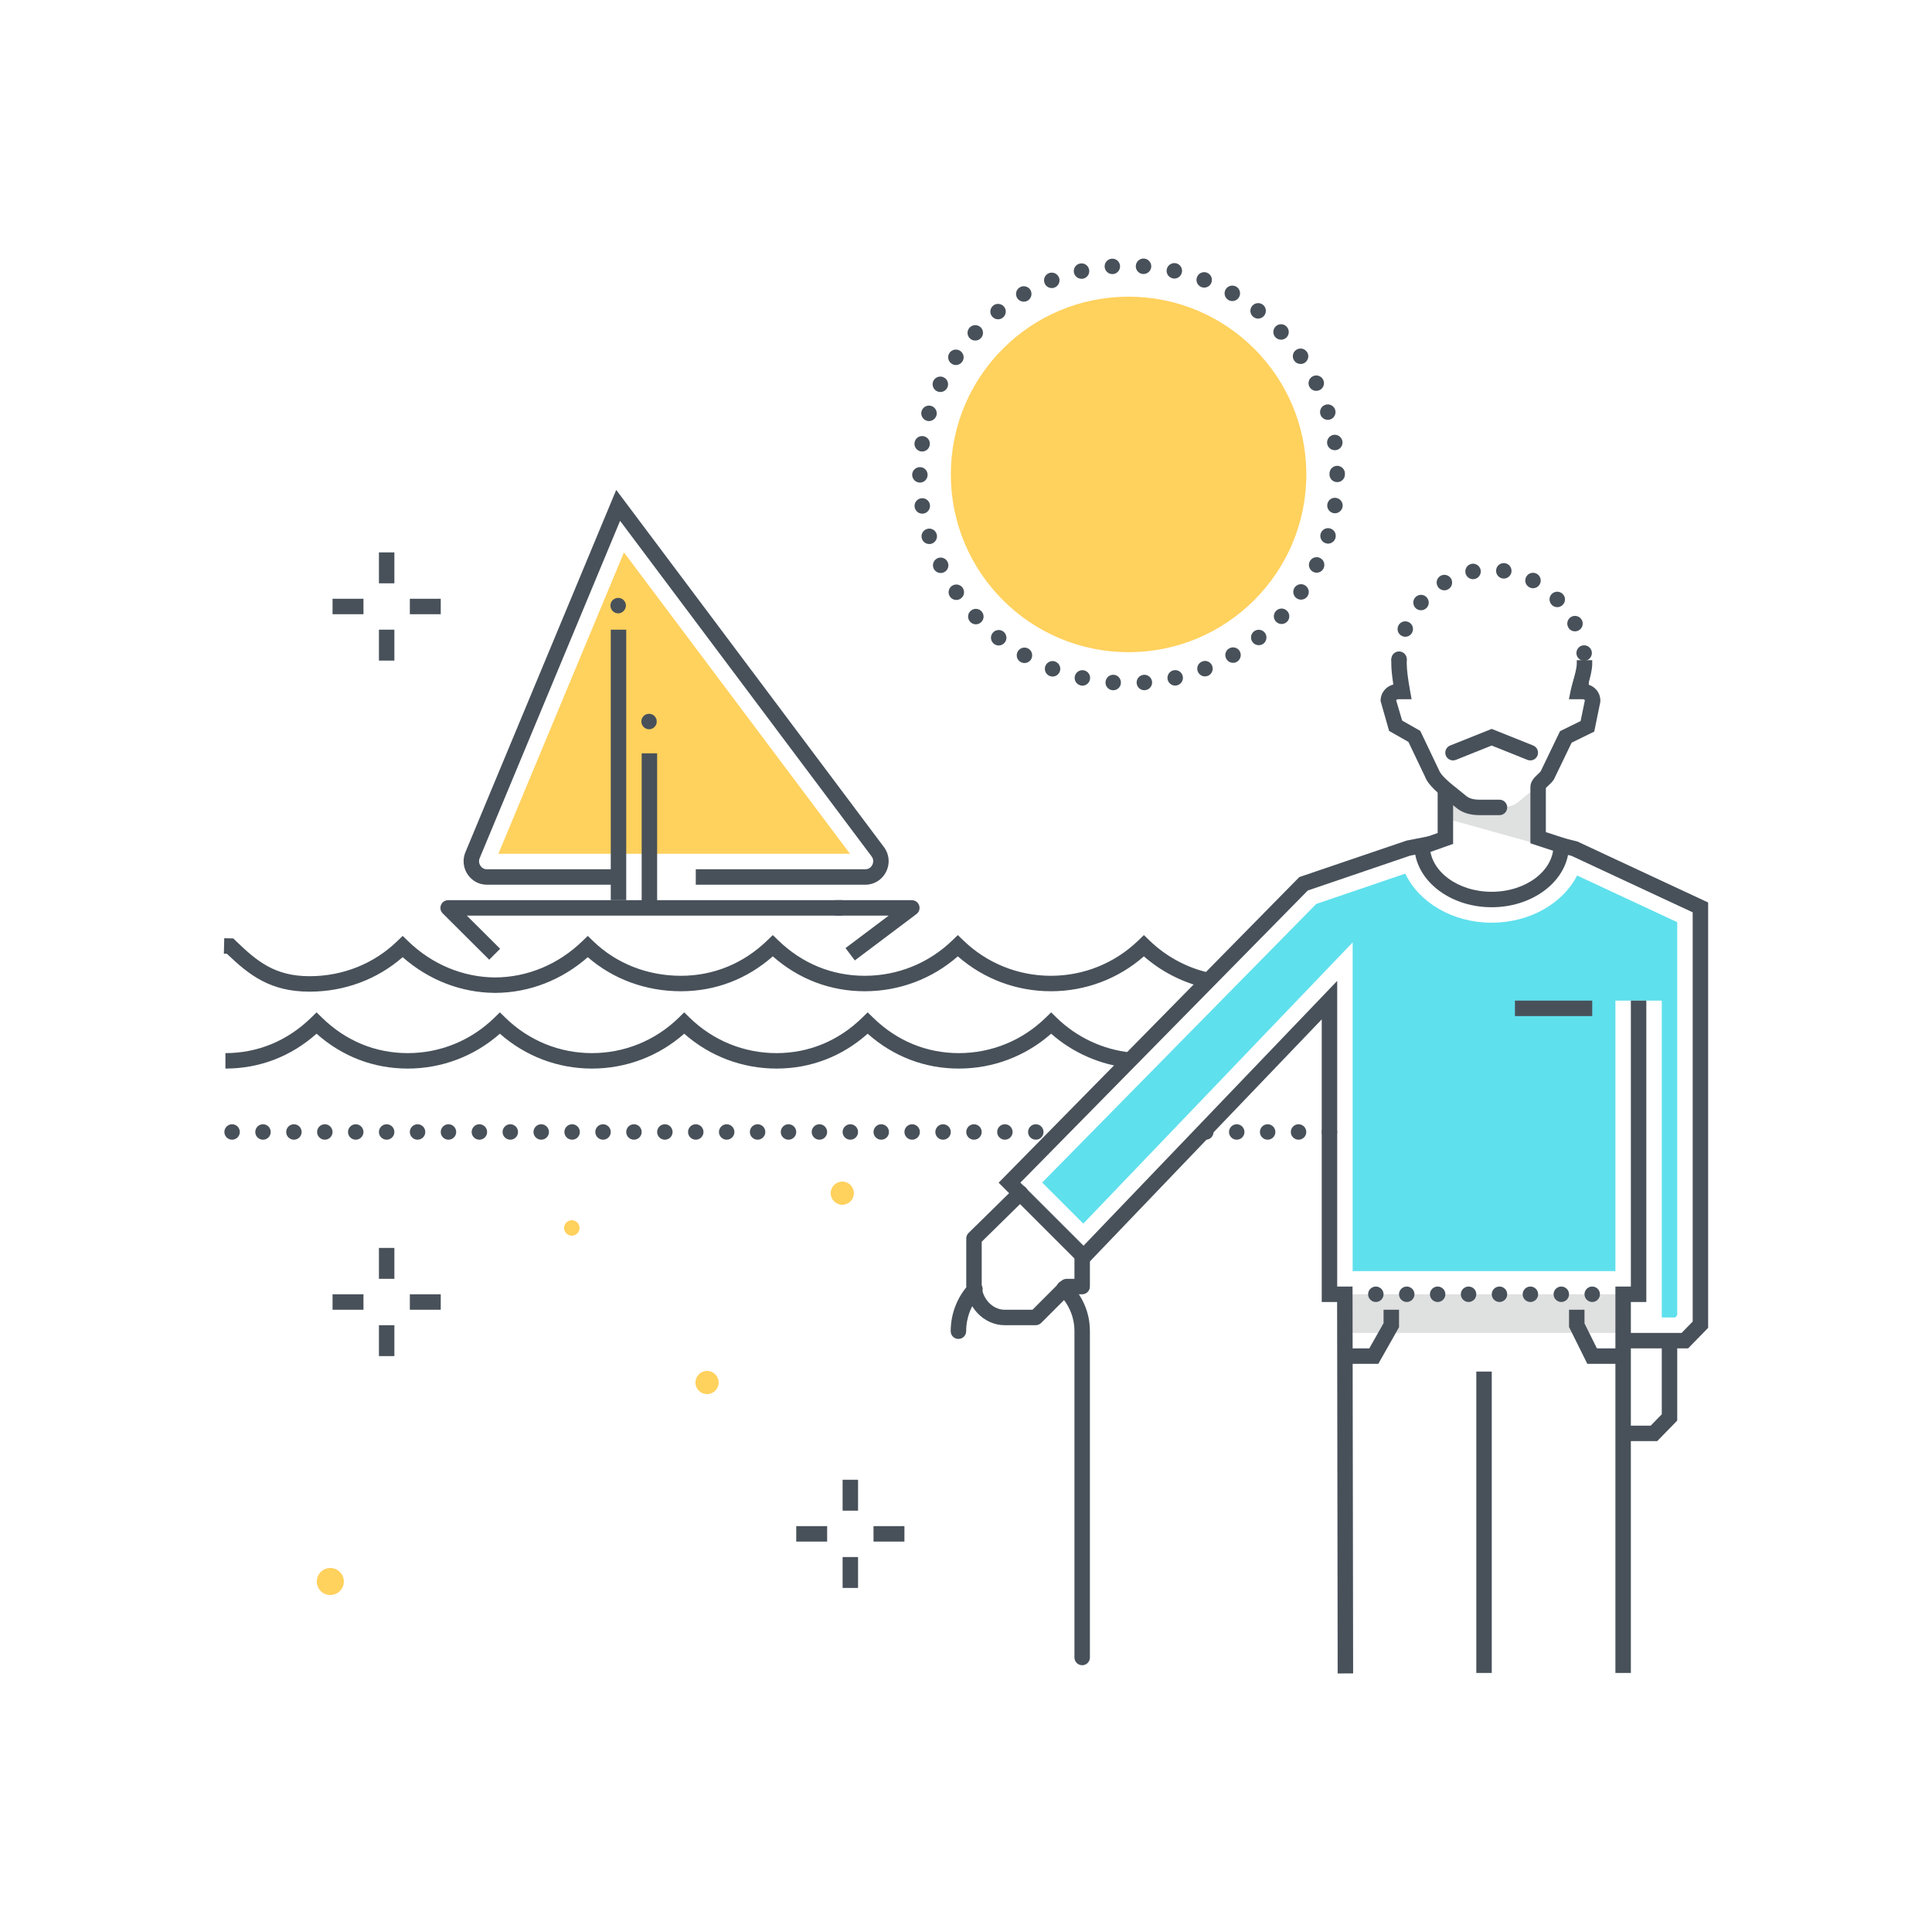 <svg xmlns="http://www.w3.org/2000/svg" width="250" height="250" viewBox="0 0 250 250">
  <g fill="none" fill-rule="evenodd">
    <polygon fill="#DFE0E0" points="174.033 172.48 210.033 172.48 210.033 167.48 174.033 167.48"/>
    <path fill="#5FE0ED" d="M177.015,164.48 L175.033,164.48 L175.033,121.946 L140.179,158.336 L134.858,153.019 L170.32,116.972 L181.847,113.045 C183.599,116.76 187.947,119.397 193.02,119.397 C197.98,119.397 202.254,116.876 204.079,113.291 L217.033,119.329 L217.033,170.173 L216.777,170.48 L213.033,170.48 L215.033,170.48 L215.033,129.48 L209.033,129.48 L209.033,164.48 L177.015,164.48"/>
    <polyline fill="#FFD15D" points="64.49 110.48 109.989 110.48 80.74 71.48 64.49 110.48"/>
    <path fill="#DFE0E0" d="M186.958,105.874 L198.231,109.022 L199.033,104.532 L199.033,101.854 C199.033,101.629 197.378,103.006 196.52,103.738 C195.841,104.318 194.958,104.48 194.066,104.48 L191.499,104.48 C190.62,104.48 189.763,104.345 189.097,103.772 L187.144,102.437 L186.958,105.874"/>
    <path fill="#48515A" d="M184.094 110.538C183.683 110.538 183.297 110.283 183.151 109.872 182.967 109.352 183.239 108.781 183.76 108.596L186.033 107.789 186.033 102.48C186.033 101.927 186.48 101.48 187.033 101.48 187.586 101.48 188.033 101.927 188.033 102.48L188.033 109.202 184.428 110.481C184.317 110.52 184.205 110.538 184.094 110.538M202.292 110.467C202.188 110.467 202.084 110.452 201.979 110.417L198.033 109.121 198.033 101.845C198.033 101.087 198.58 100.573 199.02 100.16 199.14 100.046 199.321 99.876 199.366 99.805L201.868 94.612 204.532 93.303 205.081 90.622C205.075 90.593 205.063 90.576 205.05 90.563 205.011 90.523 204.923 90.48 204.793 90.48L203.013 90.48 203.263 89.276C203.336 88.925 203.452 88.508 203.575 88.069 203.79 87.303 204.033 86.436 204.033 85.874L204.033 85.428 206.033 85.428 206.033 85.874C206.033 86.703 205.756 87.7 205.509 88.582 205.881 88.693 206.215 88.892 206.483 89.168 206.888 89.584 207.102 90.14 207.085 90.734L207.064 90.907 206.294 94.666 203.37 96.102 201.18 100.641C201.052 100.994 200.715 101.31 200.39 101.617 200.282 101.717 200.114 101.875 200.033 101.975L200.033 107.673 202.604 108.517C203.129 108.69 203.414 109.254 203.242 109.78 203.104 110.201 202.713 110.467 202.292 110.467"/>
    <path fill="#48515A" d="M194.033 105.48L191.486 105.48C190.188 105.48 189.182 105.16 188.408 104.499 188.132 104.263 187.813 104.01 187.479 103.744 186.169 102.705 184.814 101.63 184.384 100.474L182.248 96.002 179.749 94.582 178.645 90.703C178.645 89.664 179.319 88.834 180.297 88.57 180.122 87.439 180.033 86.535 180.033 85.874L180.033 85.48C180.033 84.927 180.48 84.48 181.033 84.48 181.586 84.48 182.033 84.927 182.033 85.48L182.033 85.874C182.033 86.607 182.177 87.792 182.448 89.303L182.659 90.48 180.981 90.48C180.896 90.48 180.719 90.495 180.662 90.617L181.438 93.242 183.782 94.575 186.224 99.695C186.494 100.41 187.782 101.432 188.722 102.178 189.075 102.459 189.414 102.728 189.707 102.978 190.108 103.321 190.674 103.48 191.486 103.48L194.033 103.48C194.586 103.48 195.033 103.927 195.033 104.48 195.033 105.033 194.586 105.48 194.033 105.48M177.032 167.477C177.032 166.927 177.482 166.477 178.032 166.477 178.582 166.477 179.032 166.927 179.032 167.477 179.032 168.027 178.582 168.477 178.032 168.477 177.482 168.477 177.032 168.027 177.032 167.477zM181.032 167.477C181.032 166.927 181.482 166.477 182.032 166.477 182.582 166.477 183.032 166.927 183.032 167.477 183.032 168.027 182.582 168.477 182.032 168.477 181.482 168.477 181.032 168.027 181.032 167.477zM185.032 167.477C185.032 166.927 185.482 166.477 186.032 166.477 186.582 166.477 187.032 166.927 187.032 167.477 187.032 168.027 186.582 168.477 186.032 168.477 185.482 168.477 185.032 168.027 185.032 167.477zM189.032 167.477C189.032 166.927 189.482 166.477 190.032 166.477 190.582 166.477 191.032 166.927 191.032 167.477 191.032 168.027 190.582 168.477 190.032 168.477 189.482 168.477 189.032 168.027 189.032 167.477zM193.032 167.477C193.032 166.927 193.482 166.477 194.032 166.477 194.582 166.477 195.032 166.927 195.032 167.477 195.032 168.027 194.582 168.477 194.032 168.477 193.482 168.477 193.032 168.027 193.032 167.477zM197.032 167.477C197.032 166.927 197.482 166.477 198.032 166.477 198.582 166.477 199.032 166.927 199.032 167.477 199.032 168.027 198.582 168.477 198.032 168.477 197.482 168.477 197.032 168.027 197.032 167.477zM201.032 167.477C201.032 166.927 201.482 166.477 202.032 166.477 202.582 166.477 203.032 166.927 203.032 167.477 203.032 168.027 202.582 168.477 202.032 168.477 201.482 168.477 201.032 168.027 201.032 167.477zM205.032 167.477C205.032 166.927 205.482 166.477 206.032 166.477 206.582 166.477 207.032 166.927 207.032 167.477 207.032 168.027 206.582 168.477 206.032 168.477 205.482 168.477 205.032 168.027 205.032 167.477z"/>
    <polygon fill="#48515A" points="191.033 216.48 193.033 216.48 193.033 177.48 191.033 177.48"/>
    <polyline fill="#48515A" points="211.033 216.48 209.033 216.48 209.033 166.48 211.033 166.48 211.033 129.48 213.033 129.48 213.033 168.48 211.033 168.48 211.033 216.48"/>
    <polyline fill="#48515A" points="214.441 186.48 210.033 186.48 210.033 184.48 213.599 184.48 215.033 183.009 215.033 173.48 217.033 173.48 217.033 183.824 214.441 186.48"/>
    <polyline fill="#48515A" points="178.353 176.48 174.033 176.48 174.033 174.48 177.187 174.48 179.033 171.216 179.033 169.48 181.033 169.48 181.033 171.744 178.353 176.48"/>
    <polyline fill="#48515A" points="210.033 176.48 205.399 176.48 203.033 171.714 203.033 169.48 205.033 169.48 205.033 171.245 206.64 174.48 210.033 174.48 210.033 176.48"/>
    <path fill="#48515A" d="M198.02 98.397C197.896 98.397 197.77 98.374 197.648 98.326L193.019 96.473 188.392 98.326C187.879 98.531 187.297 98.282 187.091 97.769 186.886 97.255 187.135 96.673 187.647 96.468L193.019 94.319 198.391 96.468C198.903 96.673 199.153 97.255 198.948 97.768 198.792 98.16 198.416 98.397 198.02 98.397M194.442 74.857C193.893 74.767 193.522 74.257 193.603 73.717 193.683 73.167 194.192 72.786 194.742 72.877 195.282 72.957 195.662 73.467 195.582 74.017 195.503 74.507 195.072 74.867 194.593 74.867 194.543 74.867 194.492 74.857 194.442 74.857zM189.633 74.137C189.522 73.597 189.872 73.067 190.412 72.967 190.412 72.967 190.412 72.967 190.412 72.957 190.963 72.857 191.482 73.207 191.593 73.747 191.702 74.286 191.353 74.817 190.803 74.927L190.813 74.927C190.742 74.937 190.673 74.947 190.612 74.947 190.143 74.947 189.723 74.617 189.633 74.137zM197.893 75.997L197.902 75.997C197.412 75.737 197.223 75.137 197.492 74.647 197.742 74.157 198.353 73.977 198.843 74.237 199.322 74.497 199.513 75.107 199.253 75.587 199.072 75.927 198.723 76.117 198.362 76.117 198.202 76.117 198.043 76.077 197.893 75.997zM186.043 75.897C185.763 75.427 185.912 74.817 186.383 74.527 186.862 74.237 187.473 74.397 187.763 74.867 188.043 75.337 187.893 75.957 187.423 76.237 187.253 76.337 187.082 76.387 186.902 76.387 186.563 76.387 186.232 76.217 186.043 75.897zM200.772 78.237C200.393 77.826 200.423 77.197 200.832 76.827 201.242 76.457 201.872 76.487 202.242 76.887 202.622 77.297 202.593 77.927 202.183 78.307 201.992 78.477 201.753 78.567 201.513 78.567 201.242 78.567 200.973 78.457 200.772 78.237zM183.232 78.737C182.813 78.377 182.763 77.747 183.112 77.326 183.473 76.907 184.103 76.847 184.522 77.207 184.942 77.567 185.003 78.197 184.643 78.617 184.442 78.847 184.162 78.967 183.872 78.967 183.652 78.967 183.423 78.897 183.232 78.737zM202.902 81.117C202.662 80.617 202.883 80.017 203.383 79.786 203.893 79.557 204.482 79.777 204.713 80.277 204.942 80.777 204.723 81.377 204.223 81.607 204.082 81.667 203.942 81.697 203.803 81.697 203.423 81.697 203.063 81.487 202.902 81.117zM181.482 82.326C180.963 82.127 180.713 81.547 180.912 81.036 181.112 80.517 181.692 80.267 182.202 80.467 182.723 80.667 182.973 81.247 182.772 81.757 182.622 82.157 182.242 82.397 181.843 82.397 181.723 82.397 181.603 82.377 181.482 82.326zM203.992 84.617C203.933 84.067 204.322 83.567 204.872 83.507 205.423 83.447 205.912 83.837 205.982 84.387 206.043 84.937 205.643 85.437 205.103 85.497 205.063 85.497 205.022 85.507 204.982 85.507 204.482 85.507 204.053 85.127 203.992 84.617zM181.003 86.297C180.452 86.277 180.022 85.817 180.043 85.257 180.053 84.707 180.522 84.277 181.072 84.297 181.622 84.317 182.053 84.777 182.043 85.326 182.022 85.867 181.572 86.297 181.043 86.297 181.032 86.297 181.013 86.297 181.003 86.297zM204.383 89.437C203.843 89.317 203.503 88.777 203.622 88.237 203.742 87.697 204.272 87.367 204.813 87.487 205.353 87.607 205.692 88.137 205.572 88.677 205.473 89.147 205.063 89.457 204.603 89.457 204.532 89.457 204.452 89.447 204.383 89.437zM180.402 89.417C180.402 89.417 180.402 89.417 180.402 89.427 180.322 88.877 180.692 88.367 181.242 88.286 181.782 88.197 182.293 88.576 182.383 89.127 182.463 89.667 182.082 90.177 181.543 90.267 181.492 90.267 181.442 90.277 181.393 90.277 180.902 90.277 180.473 89.917 180.402 89.417zM173.094 216.545L173.021 168.48 171.033 168.48 171.033 131.906 140.241 164.054 129.221 153.041 168.132 113.492 182.015 108.771 185.021 108.182 185.021 109.397C185.021 112.705 188.609 115.397 193.021 115.397 197.434 115.397 201.022 112.705 201.022 109.397L201.022 108.131 204.089 108.881 221.033 116.781 221.033 171.824 218.44 174.48 210.033 174.48 210.033 172.48 217.599 172.48 219.033 171.009 219.033 118.054 203.336 110.737 202.903 110.634C202.157 114.46 198.011 117.397 193.021 117.397 188.014 117.397 183.854 114.437 183.132 110.59L182.466 110.721 169.226 115.232 132.039 153.03 140.21 161.195 173.033 126.927 173.033 166.48 175.018 166.48 175.094 216.541 173.094 216.545"/>
    <path fill="#48515A" d="M134.02,171.48 L129.997,171.48 C127.307,171.48 125.033,169.099 125.033,166.281 L125.033,160.258 C125.033,159.99 125.142,159.733 125.333,159.544 L131.333,153.656 C131.726,153.27 132.358,153.273 132.747,153.669 C133.134,154.063 133.128,154.697 132.733,155.083 L127.033,160.678 L127.033,166.281 C127.033,167.985 128.418,169.48 129.997,169.48 L133.605,169.48 L137.313,165.773 C137.5,165.585 137.754,165.48 138.02,165.48 L139.033,165.48 L139.033,162.48 C139.033,161.927 139.48,161.48 140.033,161.48 C140.586,161.48 141.033,161.927 141.033,162.48 L141.033,166.48 C141.033,167.033 140.586,167.48 140.033,167.48 L138.434,167.48 L134.727,171.187 C134.539,171.374 134.285,171.48 134.02,171.48"/>
    <path fill="#48515A" d="M140.033 215.48C139.48 215.48 139.033 215.033 139.033 214.48L139.033 172.258C139.033 170.435 138.324 168.761 136.983 167.419 136.593 167.029 136.593 166.395 136.983 166.005 137.374 165.615 138.007 165.615 138.397 166.005 140.122 167.731 141.033 169.893 141.033 172.258L141.033 214.48C141.033 215.033 140.586 215.48 140.033 215.48M124.02 173.258C123.467 173.258 123.02 172.811 123.02 172.258 123.02 169.978 123.874 167.802 125.425 166.134 125.803 165.729 126.436 165.708 126.838 166.082 127.242 166.458 127.266 167.091 126.89 167.495 125.684 168.793 125.02 170.485 125.02 172.258 125.02 172.811 124.572 173.258 124.02 173.258"/>
    <polygon fill="#48515A" points="196.033 131.48 206.033 131.48 206.033 129.48 196.033 129.48"/>
    <path fill="#FFD15D" d="M169.038,61.391 C169.038,74.093 158.74,84.391 146.038,84.391 C133.335,84.391 123.038,74.093 123.038,61.391 C123.038,48.688 133.335,38.391 146.038,38.391 C158.74,38.391 169.038,48.688 169.038,61.391"/>
    <path fill="#48515A" d="M147.902 35.457C147.343 35.417 146.933 34.937 146.973 34.387 147.013 33.837 147.492 33.417 148.043 33.457 148.593 33.497 149.003 33.977 148.973 34.527 148.933 35.057 148.492 35.457 147.973 35.457 147.942 35.457 147.923 35.457 147.902 35.457zM142.942 34.547C142.893 33.997 143.313 33.517 143.862 33.477 144.412 33.427 144.893 33.847 144.933 34.397 144.973 34.947 144.563 35.427 144.013 35.467 143.992 35.467 143.963 35.467 143.933 35.467 143.423 35.467 142.982 35.067 142.942 34.547zM151.742 36.017C151.202 35.897 150.862 35.367 150.982 34.827 151.103 34.286 151.643 33.947 152.183 34.067 152.713 34.187 153.053 34.717 152.933 35.257 152.832 35.727 152.423 36.047 151.963 36.047 151.893 36.047 151.813 36.036 151.742 36.017zM138.973 35.307C138.853 34.767 139.183 34.227 139.723 34.107 140.263 33.977 140.803 34.317 140.923 34.857 141.053 35.397 140.713 35.927 140.173 36.057 140.103 36.067 140.022 36.076 139.952 36.076 139.492 36.076 139.082 35.767 138.973 35.307zM155.463 37.147C154.942 36.947 154.692 36.367 154.893 35.857 155.093 35.337 155.673 35.087 156.183 35.286 156.702 35.487 156.952 36.067 156.753 36.577 156.603 36.977 156.223 37.217 155.822 37.217 155.702 37.217 155.572 37.197 155.463 37.147zM135.173 36.647C134.963 36.127 135.213 35.547 135.732 35.347 136.242 35.147 136.822 35.397 137.032 35.907 137.232 36.427 136.982 37.007 136.463 37.207 136.343 37.257 136.223 37.277 136.103 37.277 135.702 37.277 135.322 37.036 135.173 36.647zM158.963 38.827C158.482 38.547 158.322 37.937 158.593 37.457 158.872 36.977 159.482 36.817 159.963 37.087 160.442 37.367 160.603 37.977 160.332 38.457 160.143 38.777 159.813 38.957 159.463 38.957 159.293 38.957 159.122 38.917 158.963 38.827zM131.612 38.547C131.332 38.067 131.492 37.447 131.973 37.177 132.442 36.897 133.063 37.057 133.343 37.536 133.612 38.007 133.452 38.627 132.982 38.907L132.973 38.907C132.822 38.997 132.643 39.036 132.473 39.036 132.133 39.036 131.793 38.857 131.612 38.547zM162.183 41.007C161.742 40.667 161.673 40.036 162.013 39.607 162.362 39.167 162.992 39.097 163.423 39.437 163.853 39.777 163.933 40.407 163.582 40.847 163.383 41.097 163.093 41.227 162.793 41.227 162.582 41.227 162.362 41.157 162.183 41.007zM128.372 40.947C128.022 40.517 128.093 39.887 128.522 39.547 128.522 39.547 128.522 39.547 128.522 39.536 128.952 39.197 129.582 39.267 129.933 39.697 130.272 40.127 130.202 40.757 129.772 41.097 129.593 41.247 129.372 41.317 129.152 41.317 128.862 41.317 128.572 41.197 128.372 40.947zM165.032 43.637C164.662 43.237 164.683 42.607 165.082 42.227 165.492 41.847 166.122 41.867 166.492 42.277 166.872 42.677 166.853 43.307 166.452 43.687 166.253 43.867 166.013 43.957 165.763 43.957 165.503 43.957 165.232 43.847 165.032 43.637zM125.522 43.807C125.112 43.437 125.093 42.797 125.463 42.397 125.843 41.987 126.473 41.967 126.883 42.337 127.282 42.707 127.313 43.347 126.933 43.747 126.742 43.967 126.473 44.067 126.202 44.067 125.963 44.067 125.713 43.987 125.522 43.807zM167.473 46.667C167.152 46.207 167.272 45.587 167.723 45.277 168.183 44.967 168.803 45.076 169.112 45.536 169.112 45.536 169.112 45.536 169.122 45.536 169.433 45.987 169.313 46.607 168.862 46.927 168.683 47.047 168.492 47.097 168.293 47.097 167.973 47.097 167.662 46.947 167.473 46.667zM123.133 47.057C122.673 46.747 122.553 46.127 122.862 45.667 123.173 45.217 123.793 45.097 124.253 45.407 124.713 45.717 124.832 46.337 124.522 46.797 124.322 47.076 124.013 47.237 123.692 47.237 123.492 47.237 123.303 47.177 123.133 47.057zM169.423 50.017C169.183 49.527 169.393 48.927 169.883 48.687 170.383 48.437 170.982 48.647 171.223 49.147 171.463 49.637 171.263 50.237 170.763 50.477 170.622 50.547 170.473 50.577 170.322 50.577 169.952 50.577 169.603 50.377 169.423 50.017zM121.242 50.627C120.753 50.387 120.543 49.786 120.772 49.297 121.013 48.797 121.612 48.587 122.112 48.826 122.612 49.067 122.822 49.657 122.582 50.157 122.412 50.517 122.053 50.727 121.673 50.727 121.532 50.727 121.383 50.697 121.242 50.627zM170.862 53.627C170.692 53.097 170.992 52.536 171.513 52.377 172.043 52.207 172.603 52.507 172.772 53.027 172.933 53.557 172.643 54.117 172.112 54.286 172.013 54.317 171.912 54.327 171.813 54.327 171.393 54.327 170.992 54.057 170.862 53.627zM119.923 54.447C119.393 54.277 119.093 53.717 119.253 53.197 119.412 52.667 119.973 52.367 120.503 52.527 121.032 52.697 121.332 53.247 121.173 53.777 121.032 54.207 120.633 54.487 120.213 54.487 120.112 54.487 120.013 54.477 119.923 54.447zM171.732 57.407L171.732 57.417C171.652 56.867 172.022 56.357 172.572 56.267 173.112 56.187 173.622 56.567 173.713 57.107 173.793 57.657 173.423 58.167 172.872 58.247 172.822 58.257 172.772 58.257 172.723 58.257 172.242 58.257 171.813 57.907 171.732 57.407zM119.183 58.417C118.633 58.326 118.253 57.817 118.343 57.277 118.423 56.727 118.923 56.357 119.473 56.437 120.022 56.517 120.393 57.017 120.313 57.567 120.242 58.067 119.813 58.427 119.322 58.427 119.282 58.427 119.232 58.417 119.183 58.417zM172.032 61.387L172.043 61.387C172.043 61.377 172.043 61.367 172.043 61.357 172.043 61.337 172.032 61.307 172.032 61.286 172.032 60.727 172.482 60.277 173.032 60.277 173.582 60.277 174.032 60.727 174.032 61.277 174.032 61.297 174.032 61.317 174.032 61.337 174.032 61.357 174.032 61.367 174.032 61.387 174.032 61.947 173.593 62.387 173.032 62.387 172.482 62.387 172.032 61.947 172.032 61.387zM118.032 61.447C118.032 60.897 118.482 60.447 119.032 60.447 119.593 60.447 120.032 60.887 120.032 61.447 120.032 61.997 119.593 62.447 119.043 62.447 118.482 62.447 118.043 61.997 118.032 61.447zM172.593 66.407C172.043 66.317 171.673 65.807 171.753 65.267 171.832 64.717 172.343 64.337 172.883 64.427 173.433 64.507 173.813 65.017 173.732 65.557 173.652 66.057 173.232 66.417 172.742 66.417 172.692 66.417 172.643 66.407 172.593 66.407zM118.353 65.617C118.272 65.067 118.652 64.557 119.192 64.477 119.742 64.397 120.253 64.777 120.332 65.317 120.412 65.867 120.032 66.377 119.492 66.457 119.442 66.467 119.393 66.467 119.343 66.467 118.853 66.467 118.433 66.107 118.353 65.617zM171.553 70.297C171.022 70.137 170.732 69.576 170.893 69.047 171.053 68.527 171.612 68.227 172.143 68.387 172.673 68.547 172.963 69.107 172.803 69.637 172.673 70.067 172.272 70.347 171.843 70.347 171.753 70.347 171.652 70.326 171.553 70.297zM119.293 69.697C119.122 69.167 119.423 68.607 119.952 68.447 120.473 68.277 121.032 68.576 121.202 69.107 121.362 69.627 121.072 70.187 120.543 70.357 120.442 70.387 120.343 70.397 120.242 70.397 119.822 70.397 119.423 70.127 119.293 69.697zM169.942 74.007C169.442 73.757 169.232 73.167 169.473 72.667 169.713 72.167 170.313 71.957 170.803 72.197 171.303 72.437 171.513 73.036 171.272 73.536 171.103 73.897 170.742 74.107 170.372 74.107 170.223 74.107 170.072 74.067 169.942 74.007zM120.822 73.587C120.582 73.087 120.793 72.487 121.293 72.247 121.782 72.007 122.383 72.217 122.622 72.717 122.862 73.207 122.662 73.807 122.162 74.047 122.022 74.117 121.872 74.147 121.732 74.147 121.353 74.147 121.003 73.937 120.822 73.587zM167.782 77.417C167.332 77.107 167.213 76.487 167.522 76.027 167.832 75.576 168.463 75.457 168.912 75.767 169.372 76.077 169.492 76.707 169.183 77.157 168.982 77.447 168.673 77.597 168.353 77.597 168.162 77.597 167.963 77.536 167.782 77.417zM122.923 77.197C122.612 76.747 122.732 76.117 123.183 75.807 123.643 75.497 124.263 75.617 124.572 76.067 124.883 76.527 124.772 77.147 124.313 77.457 124.143 77.577 123.942 77.637 123.753 77.637 123.433 77.637 123.122 77.487 122.923 77.197zM165.152 80.477C164.753 80.107 164.723 79.477 165.103 79.067 165.482 78.657 166.112 78.637 166.513 79.017 166.923 79.387 166.942 80.027 166.572 80.427 166.372 80.637 166.103 80.747 165.832 80.747 165.593 80.747 165.353 80.657 165.152 80.477zM125.543 80.467C125.162 80.057 125.183 79.427 125.593 79.057 125.992 78.677 126.622 78.697 127.003 79.097L127.003 79.107C127.383 79.507 127.362 80.137 126.952 80.517 126.763 80.697 126.513 80.786 126.272 80.786 126.003 80.786 125.732 80.677 125.543 80.467zM162.103 83.117C161.753 82.687 161.822 82.057 162.253 81.707 162.692 81.367 163.322 81.437 163.662 81.867 164.003 82.297 163.933 82.927 163.503 83.277 163.322 83.417 163.103 83.487 162.883 83.487 162.593 83.487 162.303 83.367 162.103 83.117zM128.612 83.307C128.173 82.957 128.103 82.326 128.452 81.897 128.793 81.467 129.423 81.397 129.853 81.737 130.282 82.087 130.362 82.717 130.013 83.147 129.813 83.397 129.522 83.527 129.232 83.527 129.013 83.527 128.793 83.447 128.612 83.307zM158.692 85.267C158.412 84.786 158.572 84.177 159.053 83.907 159.532 83.627 160.143 83.786 160.423 84.267 160.692 84.747 160.532 85.357 160.053 85.637 159.902 85.727 159.723 85.767 159.553 85.767 159.213 85.767 158.872 85.587 158.692 85.267zM132.063 85.657C131.582 85.387 131.423 84.777 131.702 84.297 131.973 83.817 132.582 83.657 133.063 83.927 133.543 84.207 133.702 84.817 133.433 85.297 133.242 85.617 132.912 85.797 132.563 85.797 132.393 85.797 132.223 85.747 132.063 85.657zM154.992 86.887C154.793 86.377 155.043 85.797 155.563 85.597 156.072 85.387 156.652 85.637 156.853 86.157 157.063 86.667 156.803 87.247 156.293 87.457 156.173 87.497 156.053 87.527 155.923 87.527 155.522 87.527 155.152 87.286 154.992 86.887zM135.843 87.477C135.322 87.277 135.072 86.697 135.272 86.177 135.473 85.667 136.053 85.407 136.563 85.607L136.563 85.617C137.082 85.817 137.332 86.397 137.133 86.907 136.982 87.297 136.603 87.547 136.202 87.547 136.082 87.547 135.963 87.517 135.843 87.477zM151.093 87.937C150.973 87.397 151.313 86.857 151.853 86.737 152.383 86.617 152.923 86.947 153.043 87.487 153.173 88.027 152.832 88.567 152.293 88.687 152.223 88.707 152.143 88.717 152.072 88.717 151.612 88.717 151.202 88.397 151.093 87.937zM139.843 88.697C139.303 88.576 138.963 88.047 139.082 87.507 139.202 86.967 139.742 86.627 140.282 86.747 140.822 86.867 141.162 87.407 141.032 87.947 140.933 88.407 140.522 88.727 140.063 88.727 139.992 88.727 139.912 88.717 139.843 88.697zM147.082 88.387C147.043 87.837 147.452 87.357 148.013 87.317 148.553 87.277 149.032 87.687 149.082 88.237 149.122 88.786 148.702 89.267 148.162 89.307 148.162 89.307 148.162 89.307 148.152 89.307 148.133 89.317 148.103 89.317 148.082 89.317 147.563 89.317 147.122 88.917 147.082 88.387zM143.973 89.317C143.423 89.277 143.013 88.797 143.053 88.247 143.093 87.697 143.572 87.277 144.122 87.317 144.673 87.357 145.082 87.837 145.043 88.397 145.013 88.917 144.572 89.317 144.053 89.317 144.022 89.317 144.003 89.317 143.973 89.317zM29.032 146.477C29.032 145.927 29.482 145.477 30.032 145.477 30.582 145.477 31.032 145.927 31.032 146.477 31.032 147.027 30.582 147.477 30.032 147.477 29.482 147.477 29.032 147.027 29.032 146.477zM33.032 146.477C33.032 145.927 33.482 145.477 34.032 145.477 34.582 145.477 35.032 145.927 35.032 146.477 35.032 147.027 34.582 147.477 34.032 147.477 33.482 147.477 33.032 147.027 33.032 146.477zM37.032 146.477C37.032 145.927 37.482 145.477 38.032 145.477 38.582 145.477 39.032 145.927 39.032 146.477 39.032 147.027 38.582 147.477 38.032 147.477 37.482 147.477 37.032 147.027 37.032 146.477zM41.032 146.477C41.032 145.927 41.482 145.477 42.032 145.477 42.582 145.477 43.032 145.927 43.032 146.477 43.032 147.027 42.582 147.477 42.032 147.477 41.482 147.477 41.032 147.027 41.032 146.477zM45.032 146.477C45.032 145.927 45.482 145.477 46.032 145.477 46.582 145.477 47.032 145.927 47.032 146.477 47.032 147.027 46.582 147.477 46.032 147.477 45.482 147.477 45.032 147.027 45.032 146.477zM49.032 146.477C49.032 145.927 49.482 145.477 50.032 145.477 50.582 145.477 51.032 145.927 51.032 146.477 51.032 147.027 50.582 147.477 50.032 147.477 49.482 147.477 49.032 147.027 49.032 146.477zM53.032 146.477C53.032 145.927 53.482 145.477 54.032 145.477 54.582 145.477 55.032 145.927 55.032 146.477 55.032 147.027 54.582 147.477 54.032 147.477 53.482 147.477 53.032 147.027 53.032 146.477zM57.032 146.477C57.032 145.927 57.482 145.477 58.032 145.477 58.582 145.477 59.032 145.927 59.032 146.477 59.032 147.027 58.582 147.477 58.032 147.477 57.482 147.477 57.032 147.027 57.032 146.477zM61.032 146.477C61.032 145.927 61.482 145.477 62.032 145.477 62.582 145.477 63.032 145.927 63.032 146.477 63.032 147.027 62.582 147.477 62.032 147.477 61.482 147.477 61.032 147.027 61.032 146.477zM65.032 146.477C65.032 145.927 65.482 145.477 66.032 145.477 66.582 145.477 67.032 145.927 67.032 146.477 67.032 147.027 66.582 147.477 66.032 147.477 65.482 147.477 65.032 147.027 65.032 146.477zM69.032 146.477C69.032 145.927 69.482 145.477 70.032 145.477 70.582 145.477 71.032 145.927 71.032 146.477 71.032 147.027 70.582 147.477 70.032 147.477 69.482 147.477 69.032 147.027 69.032 146.477zM73.032 146.477C73.032 145.927 73.482 145.477 74.032 145.477 74.582 145.477 75.032 145.927 75.032 146.477 75.032 147.027 74.582 147.477 74.032 147.477 73.482 147.477 73.032 147.027 73.032 146.477zM77.032 146.477C77.032 145.927 77.482 145.477 78.032 145.477 78.582 145.477 79.032 145.927 79.032 146.477 79.032 147.027 78.582 147.477 78.032 147.477 77.482 147.477 77.032 147.027 77.032 146.477zM81.032 146.477C81.032 145.927 81.482 145.477 82.032 145.477 82.582 145.477 83.032 145.927 83.032 146.477 83.032 147.027 82.582 147.477 82.032 147.477 81.482 147.477 81.032 147.027 81.032 146.477zM85.032 146.477C85.032 145.927 85.482 145.477 86.032 145.477 86.582 145.477 87.032 145.927 87.032 146.477 87.032 147.027 86.582 147.477 86.032 147.477 85.482 147.477 85.032 147.027 85.032 146.477zM89.032 146.477C89.032 145.927 89.482 145.477 90.032 145.477 90.582 145.477 91.032 145.927 91.032 146.477 91.032 147.027 90.582 147.477 90.032 147.477 89.482 147.477 89.032 147.027 89.032 146.477zM93.032 146.477C93.032 145.927 93.482 145.477 94.032 145.477 94.582 145.477 95.032 145.927 95.032 146.477 95.032 147.027 94.582 147.477 94.032 147.477 93.482 147.477 93.032 147.027 93.032 146.477zM97.032 146.477C97.032 145.927 97.482 145.477 98.032 145.477 98.582 145.477 99.032 145.927 99.032 146.477 99.032 147.027 98.582 147.477 98.032 147.477 97.482 147.477 97.032 147.027 97.032 146.477zM101.032 146.477C101.032 145.927 101.482 145.477 102.032 145.477 102.582 145.477 103.032 145.927 103.032 146.477 103.032 147.027 102.582 147.477 102.032 147.477 101.482 147.477 101.032 147.027 101.032 146.477zM105.032 146.477C105.032 145.927 105.482 145.477 106.032 145.477 106.582 145.477 107.032 145.927 107.032 146.477 107.032 147.027 106.582 147.477 106.032 147.477 105.482 147.477 105.032 147.027 105.032 146.477zM109.032 146.477C109.032 145.927 109.482 145.477 110.032 145.477 110.582 145.477 111.032 145.927 111.032 146.477 111.032 147.027 110.582 147.477 110.032 147.477 109.482 147.477 109.032 147.027 109.032 146.477zM113.032 146.477C113.032 145.927 113.482 145.477 114.032 145.477 114.582 145.477 115.032 145.927 115.032 146.477 115.032 147.027 114.582 147.477 114.032 147.477 113.482 147.477 113.032 147.027 113.032 146.477zM117.032 146.477C117.032 145.927 117.482 145.477 118.032 145.477 118.582 145.477 119.032 145.927 119.032 146.477 119.032 147.027 118.582 147.477 118.032 147.477 117.482 147.477 117.032 147.027 117.032 146.477zM121.032 146.477C121.032 145.927 121.482 145.477 122.032 145.477 122.582 145.477 123.032 145.927 123.032 146.477 123.032 147.027 122.582 147.477 122.032 147.477 121.482 147.477 121.032 147.027 121.032 146.477zM125.032 146.477C125.032 145.927 125.482 145.477 126.032 145.477 126.582 145.477 127.032 145.927 127.032 146.477 127.032 147.027 126.582 147.477 126.032 147.477 125.482 147.477 125.032 147.027 125.032 146.477zM129.032 146.477C129.032 145.927 129.482 145.477 130.032 145.477 130.582 145.477 131.032 145.927 131.032 146.477 131.032 147.027 130.582 147.477 130.032 147.477 129.482 147.477 129.032 147.027 129.032 146.477zM133.032 146.477C133.032 145.927 133.482 145.477 134.032 145.477 134.582 145.477 135.032 145.927 135.032 146.477 135.032 147.027 134.582 147.477 134.032 147.477 133.482 147.477 133.032 147.027 133.032 146.477zM155.032 146.477C155.032 145.927 155.482 145.477 156.032 145.477 156.582 145.477 157.032 145.927 157.032 146.477 157.032 147.027 156.582 147.477 156.032 147.477 155.482 147.477 155.032 147.027 155.032 146.477zM159.032 146.477C159.032 145.927 159.482 145.477 160.032 145.477 160.582 145.477 161.032 145.927 161.032 146.477 161.032 147.027 160.582 147.477 160.032 147.477 159.482 147.477 159.032 147.027 159.032 146.477zM163.032 146.477C163.032 145.927 163.482 145.477 164.032 145.477 164.582 145.477 165.032 145.927 165.032 146.477 165.032 147.027 164.582 147.477 164.032 147.477 163.482 147.477 163.032 147.027 163.032 146.477zM167.032 146.477C167.032 145.927 167.482 145.477 168.032 145.477 168.582 145.477 169.032 145.927 169.032 146.477 169.032 147.027 168.582 147.477 168.032 147.477 167.482 147.477 167.032 147.027 167.032 146.477zM171.032 146.477C171.032 145.927 171.482 145.477 172.032 145.477 172.582 145.477 173.032 145.927 173.032 146.477 173.032 147.027 172.582 147.477 172.032 147.477 171.482 147.477 171.032 147.027 171.032 146.477zM64.153 128.48L64.011 128.479C59.652 128.445 55.464 126.813 52.105 123.857 48.801 126.742 44.56 128.32 40.06 128.32 34.997 128.32 32.276 126.213 29.359 123.413L28.967 123.404 29.018 121.404 30.189 121.433 30.47 121.705C33.257 124.408 35.575 126.32 40.06 126.32 44.36 126.32 48.392 124.707 51.41 121.78L52.106 121.105 52.803 121.78C55.911 124.793 59.914 126.461 64.082 126.48 68.25 126.461 72.253 124.793 75.361 121.78L76.058 121.105 76.754 121.78C79.737 124.673 83.769 126.267 88.104 126.267 92.331 126.267 96.204 124.678 99.304 121.673L100 120.998 100.696 121.673C103.796 124.678 107.669 126.267 111.896 126.267 116.161 126.267 120.191 124.635 123.246 121.673L123.942 120.998 124.639 121.673C127.694 124.635 131.726 126.267 135.989 126.267 140.243 126.267 144.269 124.635 147.323 121.673L148.02 120.998 148.716 121.673C150.771 123.666 153.313 125.085 156.065 125.777L155.579 127.716C152.79 127.016 150.195 125.652 148.02 123.75 144.686 126.67 140.45 128.267 135.989 128.267 131.52 128.267 127.278 126.669 123.942 123.75 120.607 126.67 116.366 128.267 111.896 128.267 107.451 128.267 103.357 126.709 100 123.752 96.643 126.709 92.549 128.267 88.104 128.267 83.574 128.267 79.335 126.707 76.06 123.857 72.701 126.813 68.512 128.445 64.153 128.479L64.153 128.48M124.072 138.273C119.664 138.273 115.605 136.717 112.276 133.763 108.948 136.717 104.89 138.273 100.481 138.273 96.05 138.273 91.844 136.677 88.536 133.761 85.229 136.677 81.023 138.273 76.592 138.273 72.182 138.273 67.99 136.678 64.685 133.761 61.377 136.677 57.179 138.273 52.759 138.273 48.351 138.273 44.292 136.717 40.963 133.763 37.635 136.717 33.576 138.273 29.168 138.273L29.168 136.273C33.356 136.273 37.193 134.685 40.264 131.682L40.963 130.998 41.662 131.682C44.733 134.685 48.571 136.273 52.759 136.273 56.971 136.273 60.958 134.642 63.985 131.682L64.685 130.998 65.384 131.682C68.41 134.642 72.391 136.273 76.592 136.273 80.816 136.273 84.811 134.642 87.837 131.682L88.536 130.998 89.235 131.682C92.263 134.642 96.257 136.273 100.481 136.273 104.67 136.273 108.507 134.685 111.577 131.682L112.276 130.998 112.976 131.682C116.047 134.685 119.885 136.273 124.072 136.273 128.296 136.273 132.29 134.642 135.317 131.682L136.017 130.998 136.716 131.682C139.32 134.229 142.738 135.83 146.339 136.192L146.14 138.182C142.404 137.807 138.845 136.246 136.018 133.761 132.709 136.677 128.504 138.273 124.072 138.273"/>
    <polygon fill="#48515A" points="79.033 116.48 81.033 116.48 81.033 81.48 79.033 81.48"/>
    <path fill="#48515A" d="M111.989,114.48 L90.033,114.48 L90.033,112.48 L111.989,112.48 C112.534,112.48 112.791,112.085 112.876,111.915 C112.944,111.778 113.142,111.292 112.79,110.823 L80.239,67.396 L62.066,111.053 C61.933,111.375 61.97,111.731 62.168,112.03 C62.359,112.316 62.658,112.48 62.989,112.48 L80.033,112.48 L80.033,114.48 L62.989,114.48 C61.993,114.48 61.063,113.979 60.504,113.139 C59.937,112.287 59.83,111.22 60.221,110.284 L79.739,63.394 L114.39,109.623 C115.081,110.545 115.187,111.766 114.664,112.81 C114.149,113.84 113.124,114.48 111.989,114.48"/>
    <path fill="#48515A" d="M79.992 79.367C79.853 79.367 79.723 79.337 79.602 79.286 79.482 79.237 79.372 79.167 79.282 79.067 79.093 78.887 78.992 78.627 78.992 78.367 78.992 78.297 78.992 78.237 79.013 78.167 79.022 78.107 79.043 78.036 79.062 77.977 79.093 77.917 79.122 77.867 79.152 77.807 79.192 77.757 79.232 77.707 79.282 77.657 79.513 77.427 79.862 77.317 80.183 77.387 80.242 77.397 80.312 77.417 80.372 77.437 80.433 77.467 80.492 77.497 80.543 77.527 80.603 77.567 80.652 77.607 80.692 77.657 80.742 77.707 80.782 77.757 80.822 77.807 80.853 77.867 80.893 77.917 80.912 77.977 80.942 78.036 80.952 78.107 80.973 78.167 80.982 78.237 80.992 78.297 80.992 78.367 80.992 78.627 80.883 78.877 80.692 79.067 80.503 79.257 80.253 79.367 79.992 79.367M110.611 124.279L109.41 122.681 114.996 118.48 108.033 118.48 108.033 116.48 117.989 116.48C118.42 116.48 118.802 116.755 118.938 117.163 119.074 117.571 118.935 118.021 118.59 118.279L110.611 124.279"/>
    <path fill="#48515A" d="M63.304,124.188 L57.283,118.188 C56.997,117.903 56.91,117.472 57.065,117.098 C57.22,116.724 57.585,116.48 57.989,116.48 L109.033,116.48 L109.033,118.48 L60.409,118.48 L64.716,122.772 L63.304,124.188"/>
    <polygon fill="#48515A" points="83.033 117.48 85.033 117.48 85.033 97.48 83.033 97.48"/>
    <path fill="#48515A" d="M83.992,94.367 C83.853,94.367 83.723,94.337 83.603,94.286 C83.482,94.237 83.372,94.167 83.282,94.067 C83.093,93.877 82.992,93.627 82.992,93.367 C82.992,93.097 83.093,92.847 83.282,92.657 C83.322,92.617 83.383,92.567 83.433,92.536 C83.492,92.497 83.543,92.467 83.603,92.437 C83.662,92.417 83.732,92.397 83.793,92.387 C83.923,92.357 84.053,92.357 84.183,92.387 C84.242,92.397 84.313,92.417 84.372,92.437 C84.433,92.467 84.492,92.497 84.543,92.536 C84.603,92.567 84.652,92.617 84.692,92.657 C84.883,92.847 84.982,93.097 84.982,93.367 C84.982,93.637 84.883,93.887 84.692,94.067 C84.513,94.257 84.263,94.367 83.992,94.367"/>
    <polygon fill="#48515A" points="49.033 165.48 51.033 165.48 51.033 161.48 49.033 161.48"/>
    <polygon fill="#48515A" points="49.033 175.48 51.033 175.48 51.033 171.48 49.033 171.48"/>
    <polygon fill="#48515A" points="53.033 169.48 57.033 169.48 57.033 167.48 53.033 167.48"/>
    <polygon fill="#48515A" points="43.033 169.48 47.033 169.48 47.033 167.48 43.033 167.48"/>
    <polygon fill="#48515A" points="109.033 195.48 111.033 195.48 111.033 191.48 109.033 191.48"/>
    <polygon fill="#48515A" points="109.033 205.48 111.033 205.48 111.033 201.48 109.033 201.48"/>
    <polygon fill="#48515A" points="113.033 199.48 117.033 199.48 117.033 197.48 113.033 197.48"/>
    <polygon fill="#48515A" points="103.033 199.48 107.033 199.48 107.033 197.48 103.033 197.48"/>
    <polygon fill="#48515A" points="49.033 75.48 51.033 75.48 51.033 71.48 49.033 71.48"/>
    <polygon fill="#48515A" points="49.033 85.48 51.033 85.48 51.033 81.48 49.033 81.48"/>
    <polygon fill="#48515A" points="53.033 79.48 57.033 79.48 57.033 77.48 53.033 77.48"/>
    <polygon fill="#48515A" points="43.033 79.48 47.033 79.48 47.033 77.48 43.033 77.48"/>
    <path fill="#FFD15D" d="M92.992 178.897C92.992 179.725 92.321 180.397 91.492 180.397 90.664 180.397 89.992 179.725 89.992 178.897 89.992 178.068 90.664 177.397 91.492 177.397 92.321 177.397 92.992 178.068 92.992 178.897M74.992 158.897C74.992 159.449 74.545 159.897 73.992 159.897 73.44 159.897 72.992 159.449 72.992 158.897 72.992 158.344 73.44 157.897 73.992 157.897 74.545 157.897 74.992 158.344 74.992 158.897M110.492 154.397C110.492 155.225 109.821 155.897 108.992 155.897 108.164 155.897 107.492 155.225 107.492 154.397 107.492 153.568 108.164 152.897 108.992 152.897 109.821 152.897 110.492 153.568 110.492 154.397M44.492 204.647C44.492 205.613 43.709 206.397 42.742 206.397 41.776 206.397 40.992 205.613 40.992 204.647 40.992 203.68 41.776 202.897 42.742 202.897 43.709 202.897 44.492 203.68 44.492 204.647"/>
  </g>
</svg>
